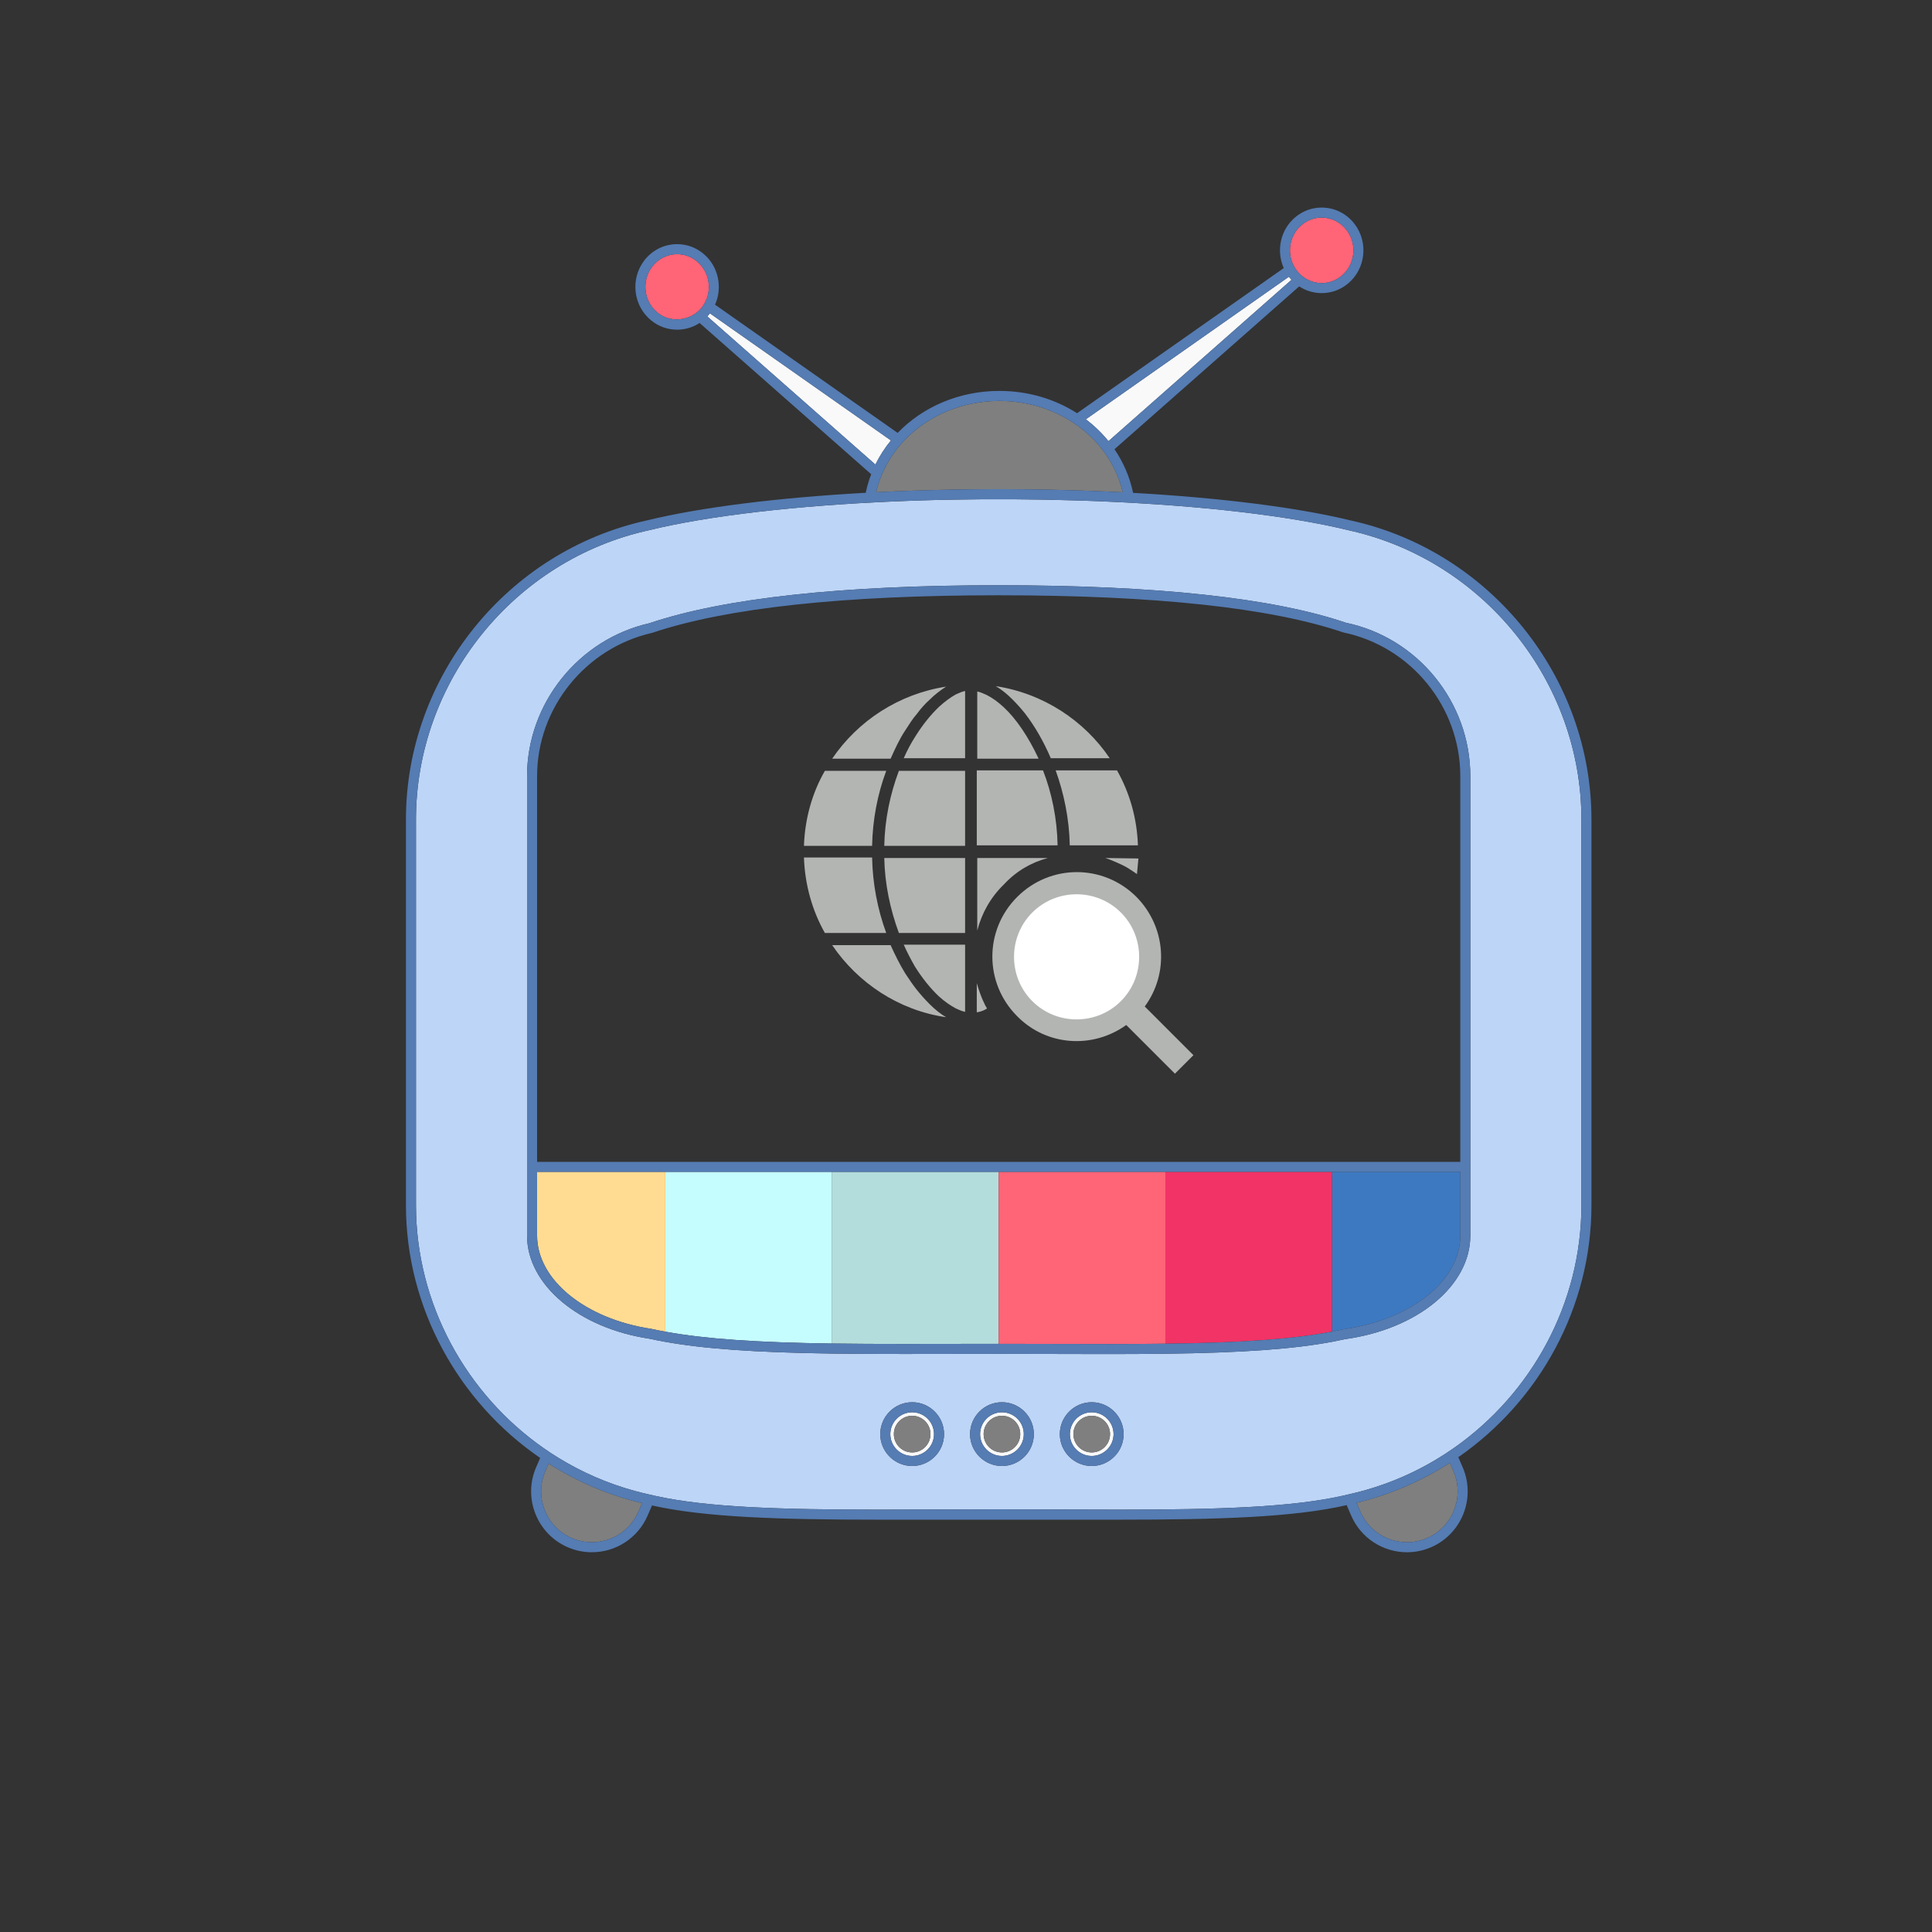 <svg xmlns="http://www.w3.org/2000/svg" xmlns:xlink="http://www.w3.org/1999/xlink" version="1.1" width="500" height="500" viewBox="0 0 500 500" xml:space="preserve">
    <rect x="0" y="0" width="500" height="500" fill="#333333" stroke="none"/>
    <desc>Created with Fabric.js 4.6.0</desc>
    <defs>
    </defs>
    <g transform="matrix(0.58 0 0 0.58 258.46 227.72)" id="OorbwY0xHdxt0X90EKHm-"  >
    <g style="" vector-effect="non-scaling-stroke"   >
            <g transform="matrix(1 0 0 1 177.36 165.92)" id="oEiM14wZ6DtcCMg_IOrap"  >
    <path style="stroke: none; stroke-width: 1; stroke-dasharray: none; stroke-linecap: butt; stroke-dashoffset: 0; stroke-linejoin: miter; stroke-miterlimit: 4; fill: rgb(61,121,193); fill-rule: nonzero; opacity: 1;" vector-effect="non-scaling-stroke"  transform=" translate(-477.36, -465.92)" d="M 505.97 430.286 L 505.97 458.731 C 505.97 478.764 484.074 496.323 453.728 500.52 C 452.111 500.879 450.443 501.222 448.744 501.548 L 448.744 430.285 L 505.97 430.285 z" stroke-linecap="round" />
    </g>
            <g transform="matrix(1 0 0 1 111.56 168.62)" id="9Teh1Q-Hf-8Oh05SLc8lj"  >
    <path style="stroke: none; stroke-width: 1; stroke-dasharray: none; stroke-linecap: butt; stroke-dashoffset: 0; stroke-linejoin: miter; stroke-miterlimit: 4; fill: rgb(242,51,102); fill-rule: nonzero; opacity: 1;" vector-effect="non-scaling-stroke"  transform=" translate(-411.56, -468.62)" d="M 448.743 430.286 L 448.743 501.549 C 448.603 501.575 448.468 501.605 448.327 501.631 C 431.114 504.892 408.306 506.531 374.372 506.947 L 374.372 430.286 L 448.743 430.286 z" stroke-linecap="round" />
    </g>
            <g transform="matrix(1 0 0 1 -37.19 168.67)" id="d1jXD2dxbtY9wJexF2fWq"  >
    <path style="stroke: none; stroke-width: 1; stroke-dasharray: none; stroke-linecap: butt; stroke-dashoffset: 0; stroke-linejoin: miter; stroke-miterlimit: 4; fill: rgb(179,221,220); fill-rule: nonzero; opacity: 1;" vector-effect="non-scaling-stroke"  transform=" translate(-262.81, -468.67)" d="M 300.002 430.286 L 300.002 507 C 299.962 507 299.923 507 299.884 507 C 292.469 507 285.181 507.013 278.031 507.03 L 257.815 507.056 C 246.662 507.056 235.919 507.017 225.653 506.872 C 225.643 506.872 225.633 506.872 225.623 506.872 L 225.623 430.285 L 300.002 430.285 z" stroke-linecap="round" />
    </g>
            <g transform="matrix(1 0 0 1 -111.56 168.58)" id="UE7ZcNXHYsdsU5e_pa4Fg"  >
    <path style="stroke: none; stroke-width: 1; stroke-dasharray: none; stroke-linecap: butt; stroke-dashoffset: 0; stroke-linejoin: miter; stroke-miterlimit: 4; fill: rgb(197,253,255); fill-rule: nonzero; opacity: 1;" vector-effect="non-scaling-stroke"  transform=" translate(-188.44, -468.58)" d="M 225.623 430.286 L 225.623 506.873 C 191.843 506.399 169.029 504.791 151.646 501.648 C 151.513 501.625 151.384 501.597 151.251 501.574 L 151.251 430.286 L 225.623 430.286 z" stroke-linecap="round" />
    </g>
            <g transform="matrix(1 0 0 1 -177.36 165.93)" id="PbyvFFO_gGQYK6tvzoYvi"  >
    <path style="stroke: none; stroke-width: 1; stroke-dasharray: none; stroke-linecap: butt; stroke-dashoffset: 0; stroke-linejoin: miter; stroke-miterlimit: 4; fill: rgb(255,220,146); fill-rule: nonzero; opacity: 1;" vector-effect="non-scaling-stroke"  transform=" translate(-122.64, -465.93)" d="M 151.252 430.286 L 151.252 501.574 C 149.145 501.191 147.093 500.784 144.97 500.319 C 115.453 495.881 94.031 478.392 94.031 458.731 L 94.031 430.286 L 151.252 430.286 z" stroke-linecap="round" />
    </g>
            <g transform="matrix(1 0 0 1 0.32 -6.05)" id="8gudR3ihGw_ZyKvLbdh5h"  >
    <path style="stroke: none; stroke-width: 1; stroke-dasharray: none; stroke-linecap: butt; stroke-dashoffset: 0; stroke-linejoin: miter; stroke-miterlimit: 4; fill: rgb(249,249,249); fill-rule: nonzero; opacity: 1;" vector-effect="non-scaling-stroke"  transform=" translate(-300.32, -293.95)" d="M 251.917 103.906 C 249.203 107.21 246.874 110.815 244.989 114.668 L 169.995 48.574 C 170.401 48.137 170.792 47.683 171.162 47.203 L 251.917 103.906 z M 348.978 104.226 L 430.64 32.245 C 430.235 31.808 429.844 31.355 429.476 30.875 L 338.878 94.48 C 342.646 97.333 346.043 100.599 348.978 104.226 z M 271.146 547.298 C 271.146 552.667 266.778 557.035 261.405 557.035 C 256.019 557.035 251.638 552.667 251.638 547.298 C 251.638 541.916 256.019 537.54 261.405 537.54 C 266.777 537.54 271.146 541.916 271.146 547.298 z M 269.559 547.276 C 269.559 542.781 265.909 539.118 261.405 539.118 C 256.889 539.118 253.233 542.781 253.233 547.276 C 253.233 551.797 256.889 555.457 261.405 555.457 C 265.908 555.457 269.559 551.798 269.559 547.276 z M 311.207 547.298 C 311.207 552.667 306.831 557.035 301.453 557.035 C 296.076 557.035 291.699 552.667 291.699 547.298 C 291.699 541.916 296.076 537.54 301.453 537.54 C 306.831 537.54 311.207 541.916 311.207 547.298 z M 309.616 547.276 C 309.616 542.781 305.966 539.118 301.453 539.118 C 296.941 539.118 293.286 542.781 293.286 547.276 C 293.286 551.797 296.941 555.457 301.453 555.457 C 305.966 555.457 309.616 551.798 309.616 547.276 z M 351.265 547.298 C 351.265 552.667 346.889 557.035 341.511 557.035 C 336.134 557.035 331.757 552.667 331.757 547.298 C 331.757 541.916 336.134 537.54 341.511 537.54 C 346.889 537.54 351.265 541.916 351.265 547.298 z M 349.683 547.276 C 349.683 542.781 346.024 539.118 341.511 539.118 C 336.999 539.118 333.344 542.781 333.344 547.276 C 333.344 551.797 336.999 555.457 341.511 555.457 C 346.023 555.457 349.683 551.798 349.683 547.276 z" stroke-linecap="round" />
    </g>
            <g transform="matrix(1 0 0 1 0.32 -44.21)" id="YgnXHb4BeQJJiMNBSvsgE"  >
    <path style="stroke: none; stroke-width: 1; stroke-dasharray: none; stroke-linecap: butt; stroke-dashoffset: 0; stroke-linejoin: miter; stroke-miterlimit: 4; fill: rgb(255,100,119); fill-rule: nonzero; opacity: 1;" vector-effect="non-scaling-stroke"  transform=" translate(-300.32, -255.79)" d="M 300.002 430.286 L 374.372 430.286 L 374.372 506.947 C 374.362 506.947 374.351 506.947 374.342 506.947 C 358.725 507.153 341.926 507.109 324.127 507.048 C 316.308 507.026 308.301 507.004 300.002 507 L 300.002 430.286 z M 455.227 10.017 C 452.521 6.497 448.472 4.477 444.113 4.477 C 440.922 4.477 437.905 5.552 435.386 7.594 C 430.355 11.663 428.723 18.543 430.929 24.38 C 431.195 25.083 431.53 25.765 431.907 26.431 C 432.239 27.015 432.597 27.589 433.016 28.135 C 433.059 28.191 433.109 28.239 433.152 28.293 C 433.423 28.637 433.706 28.968 434.002 29.281 C 434.524 29.834 435.09 30.328 435.681 30.783 C 436.299 31.26 436.949 31.682 437.63 32.046 C 439.612 33.105 441.829 33.687 444.14 33.687 C 447.331 33.687 450.353 32.607 452.87 30.574 C 459.035 25.585 460.093 16.36 455.227 10.017 z M 165.248 23.92 C 162.729 21.878 159.709 20.802 156.517 20.802 C 152.159 20.802 148.105 22.823 145.399 26.342 C 140.542 32.686 141.604 41.907 147.773 46.891 C 152.107 50.408 158.15 50.74 162.931 48.318 C 163.625 47.966 164.291 47.556 164.923 47.089 C 165.525 46.643 166.1 46.155 166.63 45.607 C 166.93 45.296 167.213 44.964 167.485 44.621 C 167.529 44.565 167.579 44.517 167.623 44.46 C 168.041 43.916 168.399 43.343 168.729 42.761 C 169.107 42.096 169.44 41.414 169.706 40.712 C 171.915 34.875 170.282 27.99 165.248 23.92 z" stroke-linecap="round" />
    </g>
            <g transform="matrix(1 0 0 1 0.32 40.9)" id="3xXRUQlE4wx0M3L9Mn9Cb"  >
    <path style="stroke: none; stroke-width: 1; stroke-dasharray: none; stroke-linecap: butt; stroke-dashoffset: 0; stroke-linejoin: miter; stroke-miterlimit: 4; fill: rgb(127,127,127); fill-rule: nonzero; opacity: 1;" vector-effect="non-scaling-stroke"  transform=" translate(-300.32, -340.9)" d="M 99.199 560.434 C 111.795 568.476 125.824 574.526 140.88 578.083 L 139.238 581.873 C 135.653 590.167 127.499 595.523 118.461 595.523 C 115.366 595.523 112.345 594.893 109.482 593.656 C 98.035 588.689 92.75 575.332 97.703 563.89 L 99.199 560.434 z M 502.931 563.887 L 501.297 560.107 C 488.734 568.202 474.734 574.318 459.693 577.943 L 461.395 581.874 C 464.98 590.168 473.139 595.524 482.18 595.524 C 485.276 595.524 488.297 594.894 491.165 593.657 C 502.599 588.689 507.881 575.332 502.931 563.887 z M 346.984 108.968 C 346.542 108.364 346.086 107.771 345.617 107.187 C 342.826 103.71 339.576 100.583 335.953 97.87 C 335.01 97.163 334.036 96.491 333.044 95.842 C 332.367 95.4 331.679 94.971 330.981 94.556 C 322.133 89.301 311.594 86.285 300.318 86.285 C 283.865 86.285 268.97 92.698 258.632 103.152 C 258.101 103.689 257.582 104.236 257.076 104.794 C 256.572 105.35 256.079 105.916 255.6 106.492 C 252.75 109.916 250.353 113.691 248.489 117.754 C 248.162 118.467 247.851 119.188 247.557 119.919 C 247.259 120.659 246.978 121.406 246.716 122.163 C 246.168 123.745 245.69 125.358 245.303 127.008 C 247.477 126.897 249.663 126.793 251.859 126.695 C 252.933 126.648 254.017 126.607 255.096 126.562 C 256.022 126.524 256.945 126.484 257.874 126.448 C 258.849 126.41 259.829 126.377 260.808 126.342 C 265.811 126.164 270.861 126.021 275.949 125.912 C 276.376 125.903 276.803 125.893 277.23 125.885 C 278.625 125.857 280.023 125.831 281.424 125.808 C 282.244 125.794 283.066 125.782 283.888 125.77 C 285.055 125.753 286.222 125.737 287.392 125.724 C 288.581 125.711 289.774 125.701 290.966 125.691 C 291.845 125.684 292.722 125.675 293.602 125.67 C 295.731 125.658 297.864 125.65 300.002 125.65 C 302.158 125.65 304.309 125.658 306.456 125.67 C 307.263 125.674 308.068 125.683 308.875 125.689 C 310.174 125.699 311.472 125.71 312.766 125.725 C 313.824 125.737 314.879 125.752 315.935 125.767 C 316.915 125.781 317.895 125.796 318.873 125.812 C 320.131 125.833 321.387 125.855 322.642 125.881 C 323.246 125.893 323.846 125.907 324.448 125.92 C 334.889 126.148 345.217 126.515 355.338 127.032 C 353.965 121.158 351.545 115.702 348.279 110.813 C 347.859 110.189 347.429 109.574 346.984 108.968 z M 261.404 539.118 C 256.888 539.118 253.232 542.781 253.232 547.276 C 253.232 551.797 256.888 555.457 261.404 555.457 C 265.908 555.457 269.558 551.798 269.558 547.276 C 269.559 542.781 265.908 539.118 261.404 539.118 z M 301.453 539.118 C 296.941 539.118 293.286 542.781 293.286 547.276 C 293.286 551.797 296.941 555.457 301.453 555.457 C 305.966 555.457 309.616 551.798 309.616 547.276 C 309.616 542.781 305.966 539.118 301.453 539.118 z M 341.511 539.118 C 336.999 539.118 333.344 542.781 333.344 547.276 C 333.344 551.797 336.999 555.457 341.511 555.457 C 346.024 555.457 349.683 551.798 349.683 547.276 C 349.683 542.781 346.023 539.118 341.511 539.118 z" stroke-linecap="round" />
    </g>
            <g transform="matrix(1 0 0 1 0 55.56)" id="oAMoLr6BiUOteuG-dHkki"  >
    <path style="stroke: none; stroke-width: 1; stroke-dasharray: none; stroke-linecap: butt; stroke-dashoffset: 0; stroke-linejoin: miter; stroke-miterlimit: 4; fill: rgb(189,213,247); fill-rule: nonzero; opacity: 1;" vector-effect="non-scaling-stroke"  transform=" translate(-300, -355.56)" d="M 455.947 143.944 C 429.32 137.458 389.926 132.935 345.708 131.075 C 345.649 131.073 345.591 131.07 345.532 131.068 C 344.23 131.013 342.92 130.964 341.609 130.914 C 340.379 130.868 339.147 130.822 337.912 130.78 C 337.245 130.757 336.578 130.734 335.91 130.712 C 316.921 130.102 297.45 129.977 278.373 130.341 C 278.3 130.342 278.227 130.343 278.153 130.345 C 275.801 130.39 273.455 130.443 271.116 130.503 C 270.655 130.515 270.197 130.53 269.737 130.543 C 268.165 130.585 266.596 130.631 265.031 130.681 C 263.728 130.723 262.43 130.767 261.134 130.813 C 260.477 130.836 259.822 130.859 259.167 130.884 C 258.498 130.909 257.834 130.936 257.167 130.963 C 257.019 130.969 256.87 130.974 256.721 130.981 C 256.02 131.008 255.315 131.034 254.617 131.064 C 254.367 131.074 254.117 131.085 253.867 131.096 C 209.801 132.968 170.571 137.482 144.075 143.942 C 83.738 157.162 39.985 211.464 39.985 273.072 L 39.985 445.109 C 39.985 489.165 62.394 529.507 97.223 553.737 C 99.221 555.127 101.261 556.461 103.338 557.742 C 113.923 564.27 125.517 569.364 137.877 572.709 C 139.856 573.244 141.855 573.739 143.872 574.184 C 144.932 574.443 146.02 574.69 147.122 574.93 C 170.137 579.953 202.448 580.991 246.52 580.991 C 254.81 580.991 263.332 580.957 272.049 580.922 C 281.169 580.887 290.504 580.853 300 580.853 C 309.492 580.853 318.826 580.887 327.947 580.922 C 336.656 580.957 345.176 580.987 353.463 580.991 C 397.941 580.991 430.439 579.935 453.451 574.798 C 454.324 574.604 455.187 574.404 456.033 574.197 C 458.709 573.608 461.35 572.935 463.959 572.188 C 475.005 569.023 485.423 564.461 495.032 558.726 C 497.848 557.044 500.594 555.259 503.267 553.381 C 537.822 529.115 560.012 488.958 560.012 445.11 L 560.012 273.072 C 560.015 211.446 516.249 157.14 455.947 143.944 z M 261.404 561.512 C 253.552 561.512 247.16 555.137 247.16 547.298 C 247.16 539.45 253.553 533.063 261.404 533.063 C 269.243 533.063 275.622 539.451 275.622 547.298 C 275.622 555.137 269.243 561.512 261.404 561.512 z M 301.453 561.512 C 293.605 561.512 287.223 555.137 287.223 547.298 C 287.223 539.45 293.606 533.063 301.453 533.063 C 309.3 533.063 315.684 539.451 315.684 547.298 C 315.685 555.137 309.301 561.512 301.453 561.512 z M 341.511 561.512 C 333.663 561.512 327.281 555.137 327.281 547.298 C 327.281 539.45 333.664 533.063 341.511 533.063 C 349.358 533.063 355.742 539.451 355.742 547.298 C 355.742 555.137 349.358 561.512 341.511 561.512 z M 510.446 458.731 C 510.446 481.025 486.925 500.45 454.518 504.923 C 452.905 505.289 451.055 505.67 449.158 506.028 C 431.674 509.342 408.619 511.004 374.398 511.424 C 365.728 511.537 356.691 511.572 347.322 511.572 C 339.793 511.572 332.053 511.55 324.114 511.524 C 316.261 511.502 308.217 511.48 300.002 511.476 L 257.815 511.533 C 246.639 511.533 235.876 511.493 225.591 511.349 C 191.537 510.872 168.487 509.242 150.854 506.054 C 148.55 505.643 146.316 505.193 144.152 504.716 C 112.58 499.976 89.552 480.626 89.552 458.73 L 89.552 253.686 C 89.552 221.319 112.51 192.629 144.142 185.467 C 177.485 174.239 229.959 168.516 299.883 168.516 C 370.183 168.516 422.352 174.147 454.933 185.257 C 486.99 191.903 510.446 220.711 510.446 253.686 L 510.446 458.731 z" stroke-linecap="round" />
    </g>
            <g transform="matrix(1 0 0 1 0 0)" id="BItfvlJhAXQJGYEOgW48B"  >
    <path style="stroke: none; stroke-width: 1; stroke-dasharray: none; stroke-linecap: butt; stroke-dashoffset: 0; stroke-linejoin: miter; stroke-miterlimit: 4; fill: rgb(85,124,179); fill-rule: nonzero; opacity: 1;" vector-effect="non-scaling-stroke"  transform=" translate(-300, -300)" d="M 456.953 139.585 C 432.973 133.741 398.729 129.478 359.966 127.298 C 358.488 120.199 355.632 113.633 351.663 107.829 L 434.087 35.168 C 437.044 37.107 440.509 38.164 444.139 38.164 C 448.368 38.164 452.359 36.743 455.686 34.054 C 463.722 27.553 465.108 15.542 458.777 7.287 C 455.218 2.658 449.875 0 444.112 0 C 439.88 0 435.888 1.42 432.569 4.114 C 425.711 9.659 423.712 19.197 427.192 27.004 L 334.968 91.756 C 325.108 85.452 313.153 81.807 300.317 81.807 C 282.349 81.807 266.093 88.942 254.918 100.543 L 173.443 43.336 C 176.926 35.528 174.924 25.986 168.064 20.439 C 164.742 17.746 160.75 16.325 156.517 16.325 C 150.759 16.325 145.412 18.979 141.844 23.618 C 135.526 31.873 136.92 43.874 144.957 50.371 C 148.279 53.064 152.271 54.485 156.503 54.485 C 160.128 54.485 163.587 53.433 166.541 51.5 L 243.107 118.981 C 242.082 121.644 241.272 124.412 240.676 127.262 C 201.63 129.432 167.14 133.71 143.064 139.581 C 80.742 153.235 35.509 209.374 35.509 273.072 L 35.509 445.109 C 35.509 490.972 58.995 532.941 95.407 557.926 L 93.593 562.112 C 87.664 575.818 93.99 591.816 107.701 597.766 C 111.129 599.248 114.749 600 118.457 600 C 118.461 600 118.461 600 118.461 600 C 129.287 600 139.054 593.581 143.348 583.648 L 145.311 579.115 C 168.748 584.385 201.591 585.467 246.522 585.467 C 254.817 585.467 345.176 585.463 353.465 585.467 L 353.469 585.467 C 398.801 585.467 431.833 584.363 455.263 578.976 L 457.285 583.649 C 461.579 593.582 471.351 600.001 482.181 600.001 C 485.888 600.001 489.509 599.249 492.946 597.767 C 506.643 591.817 512.967 575.819 507.042 562.113 L 505.085 557.584 C 541.227 532.56 564.492 490.769 564.492 445.11 L 564.492 273.072 C 564.491 209.356 519.244 153.209 456.953 139.585 z M 560.015 445.108 C 560.015 488.957 537.825 529.114 503.27 553.379 C 500.596 555.257 497.851 557.042 495.035 558.724 C 485.426 564.459 475.008 569.021 463.962 572.186 C 461.354 572.933 458.712 573.606 456.036 574.195 C 455.19 574.402 454.327 574.601 453.454 574.796 C 430.441 579.934 397.943 580.989 353.466 580.989 C 345.18 580.985 336.659 580.955 327.95 580.92 C 318.829 580.885 309.495 580.851 300.003 580.851 C 290.507 580.851 281.172 580.885 272.052 580.92 C 263.334 580.955 254.813 580.989 246.523 580.989 C 202.451 580.989 170.14 579.952 147.125 574.928 C 146.023 574.688 144.935 574.441 143.875 574.182 C 141.857 573.738 139.859 573.243 137.88 572.707 C 125.52 569.362 113.926 564.269 103.341 557.74 C 101.263 556.459 99.223 555.125 97.226 553.735 C 62.397 529.506 39.988 489.163 39.988 445.107 L 39.988 273.072 C 39.988 211.464 83.741 157.162 144.076 143.94 C 169.7 137.693 207.231 133.266 249.529 131.288 C 250.972 131.222 252.417 131.156 253.869 131.094 C 254.119 131.083 254.369 131.072 254.619 131.062 C 255.318 131.033 256.022 131.007 256.723 130.979 C 256.871 130.973 257.02 130.967 257.169 130.961 C 257.836 130.935 258.501 130.907 259.169 130.882 C 259.824 130.858 260.479 130.834 261.136 130.811 C 262.432 130.765 263.73 130.72 265.033 130.679 C 266.598 130.63 268.167 130.584 269.739 130.541 C 270.199 130.528 270.657 130.514 271.118 130.501 C 273.457 130.441 275.803 130.388 278.155 130.343 C 278.228 130.342 278.301 130.34 278.375 130.339 C 282.913 130.252 287.475 130.197 292.045 130.166 C 292.625 130.162 293.208 130.161 293.79 130.157 C 302.954 130.109 312.153 130.166 321.294 130.339 C 321.541 130.344 321.787 130.349 322.035 130.354 C 326.68 130.445 331.311 130.562 335.912 130.709 C 336.58 130.731 337.247 130.754 337.914 130.777 C 339.149 130.819 340.381 130.865 341.611 130.911 C 342.922 130.961 344.232 131.01 345.534 131.065 C 345.593 131.067 345.651 131.07 345.71 131.072 C 347.106 131.13 348.494 131.194 349.885 131.256 C 392.404 133.22 430.163 137.66 455.949 143.941 C 516.251 157.136 560.016 211.443 560.016 273.068 L 560.016 445.108 z M 502.931 563.887 C 507.881 575.332 502.599 588.69 491.166 593.657 C 488.298 594.894 485.276 595.524 482.181 595.524 C 473.14 595.524 464.981 590.168 461.396 581.874 L 459.694 577.943 C 474.734 574.318 488.735 568.202 501.298 560.107 L 502.931 563.887 z M 139.238 581.873 C 135.653 590.167 127.499 595.523 118.461 595.523 C 115.366 595.523 112.345 594.893 109.482 593.656 C 98.035 588.689 92.75 575.332 97.703 563.89 L 99.2 560.433 C 111.796 568.475 125.825 574.525 140.881 578.082 L 139.238 581.873 z M 147.772 46.891 C 141.603 41.907 140.541 32.686 145.398 26.342 C 148.104 22.823 152.158 20.802 156.516 20.802 C 159.708 20.802 162.729 21.878 165.247 23.92 C 170.281 27.99 171.914 34.875 169.705 40.712 C 169.439 41.414 169.106 42.096 168.728 42.761 C 168.397 43.344 168.04 43.916 167.622 44.46 C 167.579 44.517 167.528 44.565 167.484 44.621 C 167.212 44.964 166.928 45.296 166.629 45.607 C 166.1 46.155 165.525 46.643 164.922 47.089 C 164.29 47.556 163.624 47.966 162.93 48.318 C 158.149 50.74 152.106 50.408 147.772 46.891 z M 171.161 47.203 L 251.917 103.906 C 249.203 107.21 246.874 110.815 244.989 114.668 L 169.995 48.574 C 170.4 48.137 170.792 47.683 171.161 47.203 z M 246.716 122.162 C 246.978 121.405 247.259 120.658 247.557 119.918 C 247.85 119.188 248.161 118.466 248.489 117.753 C 250.353 113.69 252.75 109.916 255.6 106.491 C 256.079 105.915 256.572 105.349 257.076 104.793 C 257.582 104.235 258.101 103.688 258.632 103.151 C 268.97 92.697 283.864 86.284 300.318 86.284 C 311.594 86.284 322.133 89.3 330.981 94.555 C 331.679 94.97 332.368 95.399 333.044 95.841 C 334.036 96.49 335.01 97.162 335.953 97.869 C 339.576 100.582 342.826 103.709 345.617 107.186 C 346.086 107.769 346.542 108.363 346.984 108.967 C 347.428 109.573 347.859 110.189 348.277 110.813 C 351.543 115.703 353.963 121.159 355.336 127.032 C 345.215 126.514 334.888 126.147 324.446 125.92 C 323.844 125.907 323.243 125.893 322.64 125.881 C 321.385 125.856 320.129 125.833 318.871 125.812 C 317.892 125.796 316.913 125.78 315.933 125.767 C 314.877 125.752 313.822 125.738 312.764 125.725 C 311.469 125.711 310.171 125.699 308.873 125.689 C 308.066 125.683 307.261 125.674 306.454 125.67 C 304.305 125.658 302.154 125.65 300 125.65 C 297.862 125.65 295.729 125.658 293.6 125.67 C 292.72 125.675 291.843 125.684 290.964 125.691 C 289.772 125.7 288.58 125.711 287.39 125.724 C 286.22 125.737 285.053 125.753 283.886 125.77 C 283.064 125.782 282.242 125.794 281.422 125.808 C 280.021 125.831 278.623 125.856 277.228 125.885 C 276.8 125.893 276.374 125.904 275.947 125.912 C 270.859 126.021 265.809 126.164 260.806 126.342 C 259.827 126.377 258.848 126.411 257.872 126.448 C 256.943 126.484 256.02 126.524 255.094 126.562 C 254.015 126.606 252.931 126.647 251.857 126.695 C 249.661 126.793 247.475 126.897 245.301 127.008 C 245.69 125.356 246.168 123.743 246.716 122.162 z M 435.386 7.594 C 437.905 5.552 440.921 4.477 444.113 4.477 C 448.472 4.477 452.521 6.497 455.227 10.017 C 460.093 16.361 459.036 25.586 452.87 30.575 C 450.352 32.608 447.331 33.688 444.14 33.688 C 441.829 33.688 439.613 33.105 437.63 32.047 C 436.948 31.683 436.299 31.26 435.681 30.784 C 435.09 30.329 434.525 29.835 434.002 29.282 C 433.706 28.969 433.424 28.637 433.152 28.294 C 433.109 28.239 433.059 28.191 433.016 28.136 C 432.597 27.59 432.239 27.016 431.907 26.432 C 431.53 25.766 431.195 25.084 430.929 24.381 C 428.723 18.543 430.354 11.663 435.386 7.594 z M 429.476 30.874 C 429.844 31.354 430.235 31.808 430.64 32.244 L 348.978 104.225 C 346.043 100.599 342.647 97.332 338.878 94.48 L 429.476 30.874 z M 454.934 185.257 C 422.353 174.148 370.184 168.516 299.884 168.516 C 229.96 168.516 177.486 174.239 144.143 185.467 C 112.511 192.629 89.553 221.319 89.553 253.686 L 89.553 458.732 C 89.553 480.628 112.58 499.978 144.153 504.718 C 146.317 505.195 148.551 505.645 150.855 506.056 C 168.489 509.244 191.539 510.874 225.592 511.351 C 235.876 511.495 246.64 511.535 257.816 511.535 L 300.003 511.478 C 308.218 511.482 316.263 511.503 324.115 511.526 C 332.054 511.551 339.794 511.574 347.323 511.574 C 356.692 511.574 365.729 511.539 374.399 511.426 C 408.62 511.006 431.674 509.345 449.159 506.03 C 451.056 505.672 452.906 505.291 454.519 504.925 C 486.925 500.451 510.447 481.027 510.447 458.733 L 510.447 253.686 C 510.446 220.711 486.99 191.903 454.934 185.257 z M 505.97 458.731 C 505.97 478.764 484.074 496.323 453.728 500.52 C 452.111 500.879 450.443 501.222 448.744 501.548 C 448.604 501.574 448.469 501.604 448.328 501.63 C 431.115 504.891 408.307 506.53 374.373 506.946 C 374.363 506.946 374.352 506.946 374.343 506.946 C 358.726 507.152 341.927 507.108 324.128 507.047 C 316.309 507.025 308.302 507.003 300.003 506.999 C 299.963 506.999 299.924 506.999 299.885 506.999 C 292.47 506.999 285.182 507.012 278.032 507.029 L 257.816 507.055 C 246.663 507.055 235.92 507.016 225.654 506.871 C 225.644 506.871 225.634 506.871 225.624 506.871 C 191.844 506.397 169.03 504.789 151.647 501.646 C 151.514 501.623 151.385 501.595 151.252 501.572 C 149.145 501.189 147.093 500.782 144.97 500.317 C 115.453 495.879 94.031 478.39 94.031 458.729 L 94.031 430.284 L 151.253 430.284 L 225.624 430.284 L 300.003 430.284 L 374.373 430.284 L 448.744 430.284 L 505.971 430.284 L 505.971 458.731 z M 505.97 425.81 L 94.03 425.81 L 94.03 253.686 C 94.03 223.391 115.523 196.538 145.35 189.77 C 178.452 178.638 230.445 172.994 299.883 172.994 C 369.694 172.994 421.372 178.547 453.756 189.569 C 484.012 195.856 505.969 222.819 505.969 253.687 L 505.969 425.81 z M 261.404 533.063 C 253.552 533.063 247.16 539.451 247.16 547.298 C 247.16 555.137 253.553 561.512 261.404 561.512 C 269.243 561.512 275.622 555.137 275.622 547.298 C 275.622 539.45 269.243 533.063 261.404 533.063 z M 261.404 557.035 C 256.018 557.035 251.637 552.667 251.637 547.298 C 251.637 541.916 256.018 537.54 261.404 537.54 C 266.777 537.54 271.145 541.916 271.145 547.298 C 271.146 552.667 266.777 557.035 261.404 557.035 z M 301.453 533.063 C 293.605 533.063 287.223 539.451 287.223 547.298 C 287.223 555.137 293.606 561.512 301.453 561.512 C 309.3 561.512 315.684 555.137 315.684 547.298 C 315.685 539.45 309.301 533.063 301.453 533.063 z M 301.453 557.035 C 296.076 557.035 291.699 552.667 291.699 547.298 C 291.699 541.916 296.076 537.54 301.453 537.54 C 306.831 537.54 311.207 541.916 311.207 547.298 C 311.207 552.667 306.831 557.035 301.453 557.035 z M 341.511 533.063 C 333.663 533.063 327.281 539.451 327.281 547.298 C 327.281 555.137 333.664 561.512 341.511 561.512 C 349.358 561.512 355.742 555.137 355.742 547.298 C 355.742 539.45 349.358 533.063 341.511 533.063 z M 341.511 557.035 C 336.134 557.035 331.757 552.667 331.757 547.298 C 331.757 541.916 336.134 537.54 341.511 537.54 C 346.889 537.54 351.265 541.916 351.265 547.298 C 351.265 552.667 346.889 557.035 341.511 557.035 z" stroke-linecap="round" />
    </g>
    </g>
    </g>
    <g transform="matrix(1.26 0 0 1.26 258.46 227.72)" id="4v0QyPKtbJ1iENhbn7Cvg"  >
    <g style="" vector-effect="non-scaling-stroke"   >
            <g transform="matrix(1 0 0 1 -5.65 -5.8)" id="KYfYyqQN_QrLriXXHG6wP"  >
    <path style="stroke: none; stroke-width: 1; stroke-dasharray: none; stroke-linecap: butt; stroke-dashoffset: 0; stroke-linejoin: miter; stroke-miterlimit: 4; fill: rgb(179,181,179); fill-rule: nonzero; opacity: 1;" vector-effect="non-scaling-stroke"  transform=" translate(-34.35, -34.2)" d="M 52.1 32.9 L 35.5 32.9 L 35.5 17.5 L 49.1 17.5 C 50.9 22.1 52 27.4 52.1 32.9 z M 41.1 40.9 C 43.6 38.2 46.7 36.4 50.1 35.5 L 35.6 35.5 L 35.6 50.4 C 36.5 46.9 38.3 43.6 41.1 40.9 z M 20.8 9.3 C 21.6 8.1 22.3 6.9 23.2 5.9 C 24 4.8 24.9 3.8 25.8 3 C 26.9 1.9 28.1 1 29.2 0.3 C 19.5 1.8 11.1 7.3 5.8 15.1 L 17.8 15.1 C 18.7 13.1 19.6 11.1 20.8 9.3 z M 41 4.5 C 39.8 3.4 38.7 2.6 37.5 2 C 36.8 1.7 36.2 1.4 35.6 1.3 L 35.6 15.1 L 48.2 15.1 C 46.1 10.6 43.6 6.9 41 4.5 z M 54.6 32.9 L 68.6 32.9 C 68.4 27.3 66.9 22.1 64.3 17.5 L 51.7 17.5 C 53.4 22.2 54.5 27.5 54.6 32.9 z M 66.6 37.6 C 67.7 38.3 67.8 38.4 68.4 38.8 C 68.5 37.7 68.6 36.7 68.7 35.6 L 61.9 35.5 C 62.9 35.8 65.5 36.9 66.6 37.6 z M 45.4 5.8 C 47.4 8.4 49.2 11.5 50.7 15 L 62.8 15 C 57.6 7.3 49.2 1.7 39.4 0.2 C 40.6 0.9 41.7 1.8 42.8 2.9 C 43.7 3.8 44.6 4.8 45.4 5.8 z M 16.9 17.6 L 4.3 17.6 C 1.7 22.1 0.2 27.4 0 33 L 14 33 C 14.1 27.7 15.1 22.4 16.9 17.6 z M 19.5 50.9 L 33.1 50.9 L 33.1 35.5 L 16.5 35.5 C 16.6 40.8 17.7 46 19.5 50.9 z M 27.8 4.4 C 26.1 6 24.4 8.1 22.9 10.5 C 22 11.9 21.2 13.4 20.5 15 L 33.1 15 L 33.1 1.2 C 32.5 1.3 31.9 1.6 31.2 1.9 C 30.1 2.5 28.9 3.4 27.8 4.4 z M 35.5 61.2 L 35.5 67.2 C 36.1 67.1 36.9 66.9 37.6 66.4 C 37.2 65.8 36.3 64 35.5 61.2 z M 16.5 33 L 33.1 33 L 33.1 17.6 L 19.5 17.6 C 17.7 22.4 16.6 27.6 16.5 33 z M 23.2 62.6 C 22.4 61.6 21.6 60.4 20.8 59.2 C 19.7 57.4 18.7 55.4 17.8 53.4 L 5.8 53.4 C 11.1 61.2 19.5 66.8 29.2 68.2 C 28 67.5 26.9 66.6 25.8 65.5 C 24.9 64.6 24 63.6 23.2 62.6 z M 22.8 57.8 C 24.3 60.2 26 62.3 27.7 63.9 C 28.9 65 30.1 65.8 31.2 66.4 C 31.9 66.7 32.5 67 33.1 67.1 L 33.1 53.3 L 20.5 53.3 C 21.2 54.9 22 56.4 22.8 57.8 z M 14 35.4 L 0 35.4 C 0.2 41 1.7 46.3 4.3 50.9 L 16.9 50.9 C 15.1 46 14.1 40.7 14 35.4 z" stroke-linecap="round" />
    </g>
            <g transform="matrix(1 0 0 1 19.35 19.1)" id="4TIOeso5JuMQ-6lQGgV3r"  >
    <path style="stroke: none; stroke-width: 1; stroke-dasharray: none; stroke-linecap: butt; stroke-dashoffset: 0; stroke-linejoin: miter; stroke-miterlimit: 4; fill: rgb(179,181,179); fill-rule: nonzero; opacity: 1;" vector-effect="non-scaling-stroke"  transform=" translate(-59.35, -59.1)" d="M 68.3 43.5 C 61.5 36.7 50.6 36.7 43.8 43.5 C 37 50.3 37 61.2 43.8 68 C 49.9 74.2 59.4 74.7 66.2 69.8 L 76.2 79.8 L 80 76 L 70 66 C 75 59.2 74.4 49.7 68.3 43.5 z" stroke-linecap="round" />
    </g>
            <g transform="matrix(1 0 0 1 16 15.8)" id="QKoG7VHSqKsjapqs_Ryep"  >
    <path style="stroke: none; stroke-width: 1; stroke-dasharray: none; stroke-linecap: butt; stroke-dashoffset: 0; stroke-linejoin: miter; stroke-miterlimit: 4; fill: rgb(255,255,255); fill-rule: nonzero; opacity: 1;" vector-effect="non-scaling-stroke"  transform=" translate(-56, -55.8)" d="M 65.1 46.7 C 70.1 51.7 70.1 59.9 65.1 64.9 C 60.1 69.9 51.9 69.9 46.9 64.9 C 41.9 59.9 41.9 51.7 46.9 46.7 C 51.9 41.7 60.1 41.7 65.1 46.7 z" stroke-linecap="round" />
    </g>
    </g>
    </g>
    </svg>